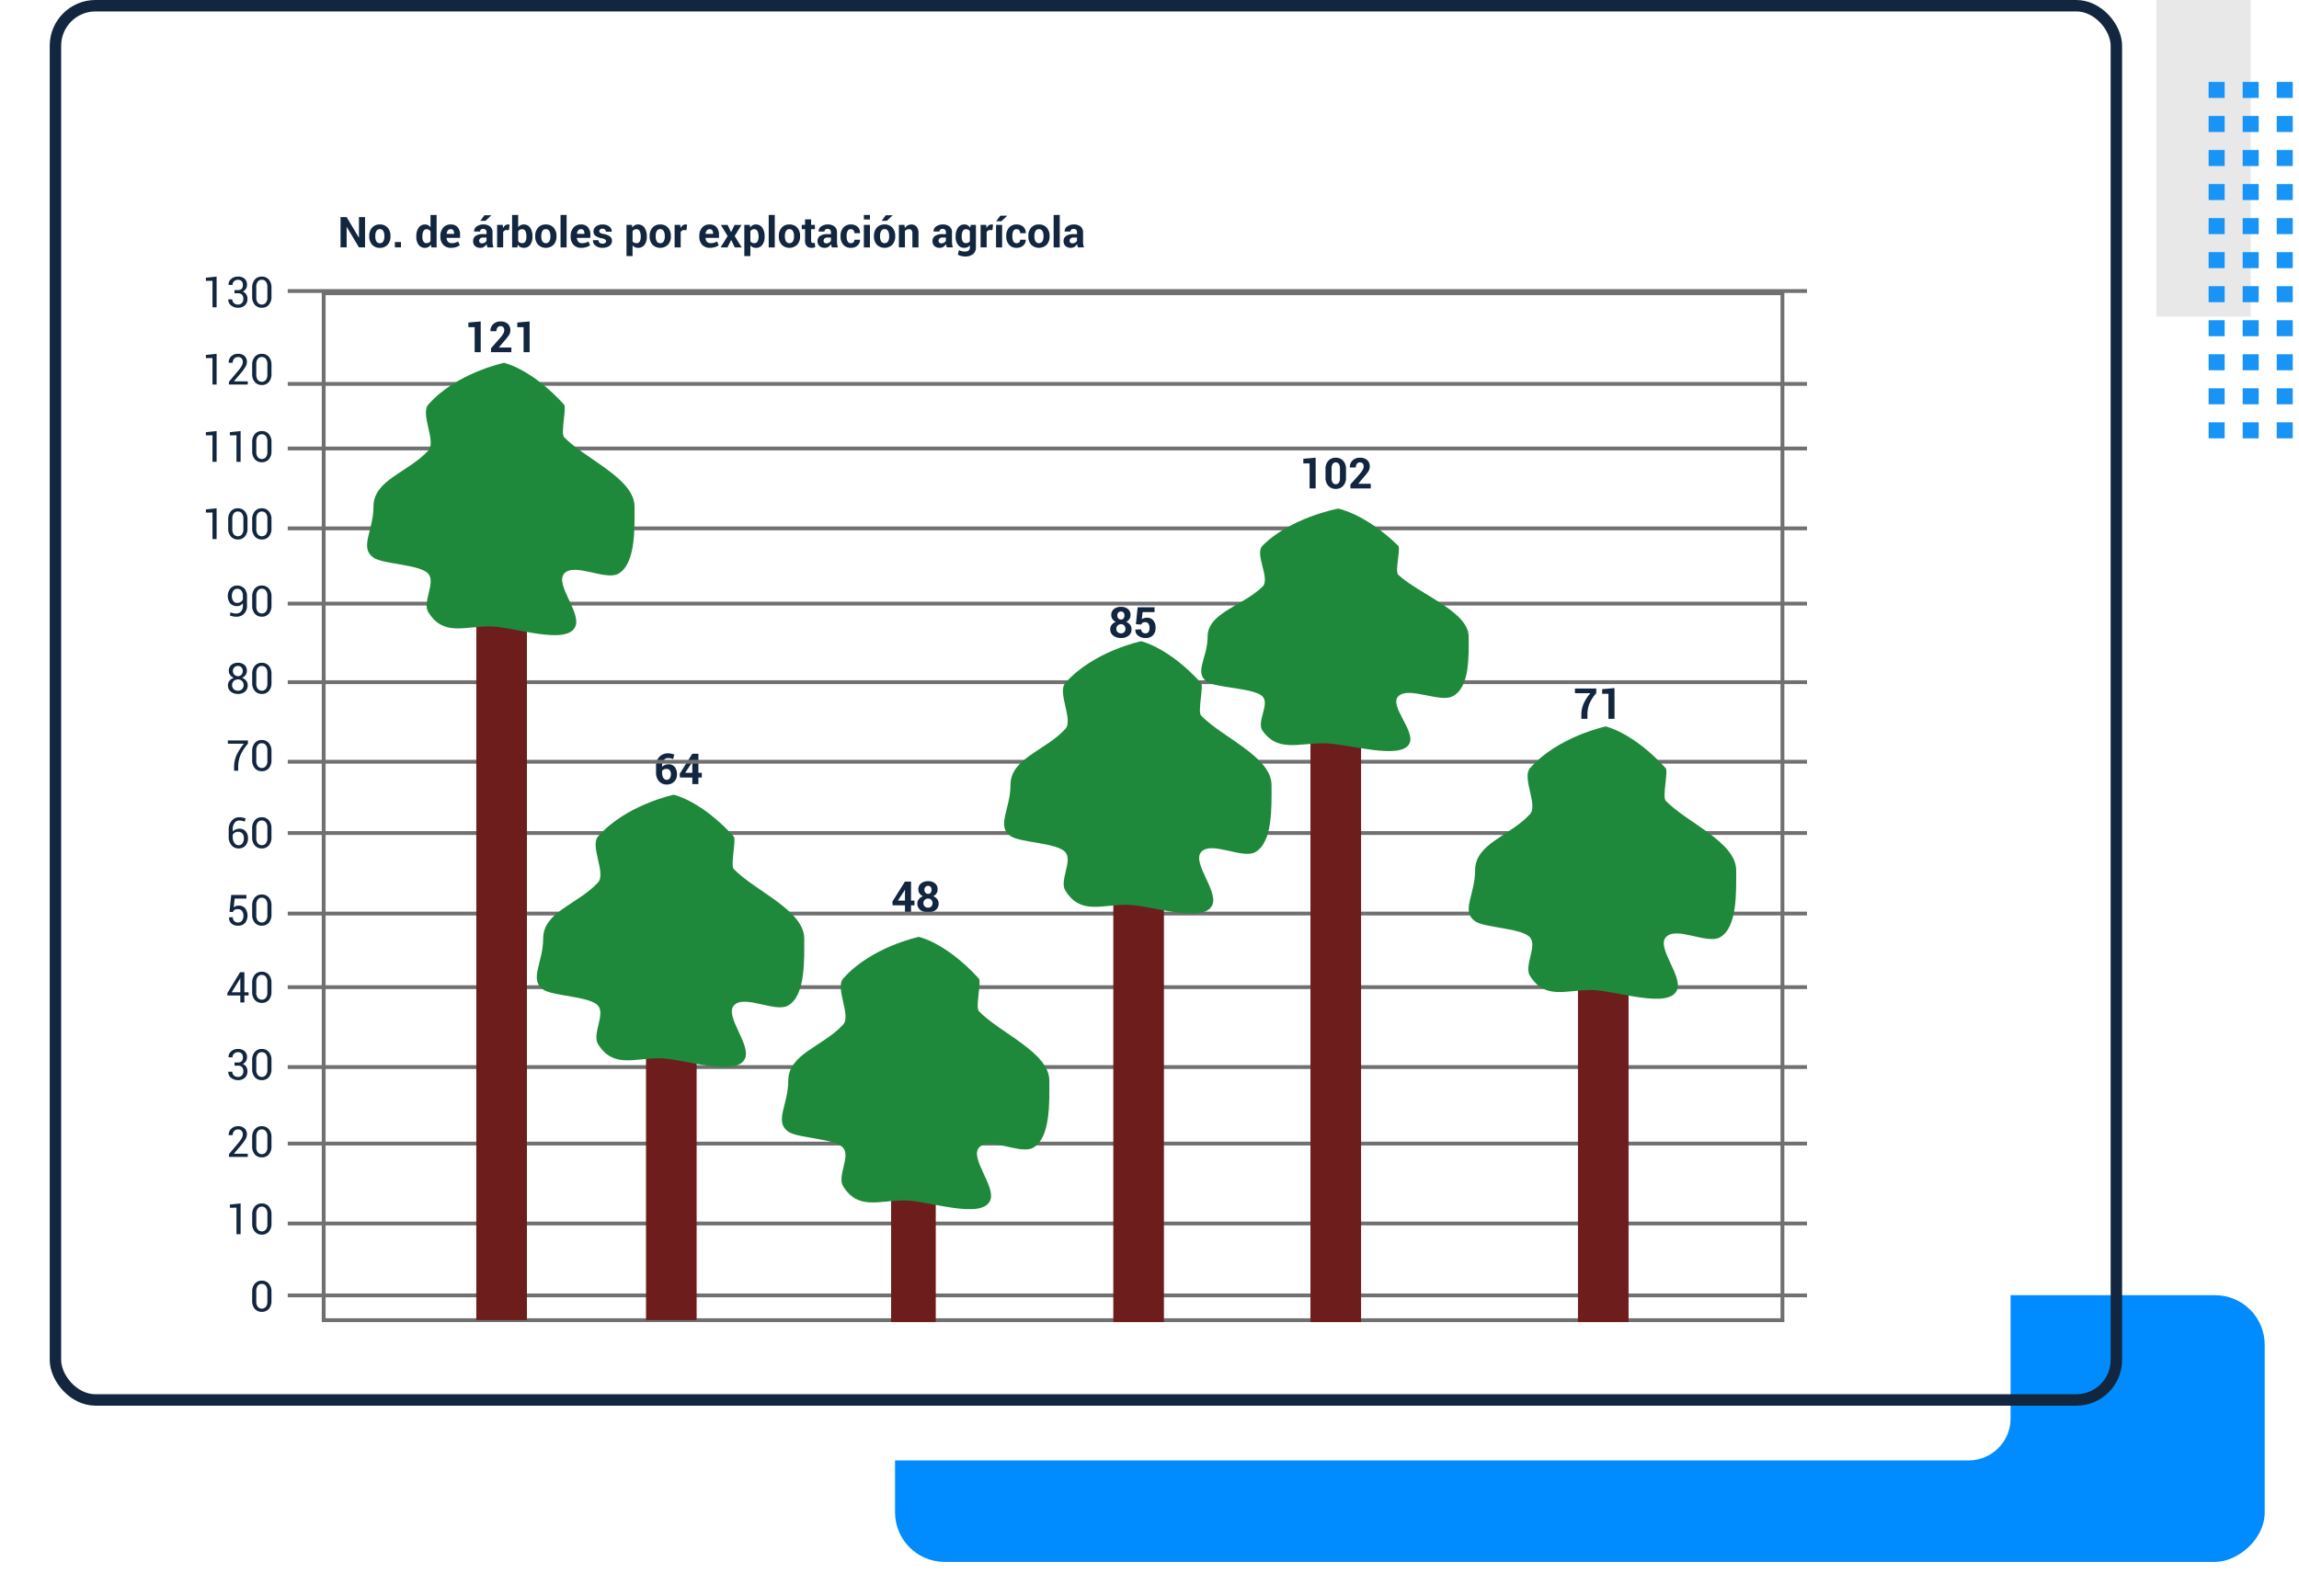 <svg xmlns="http://www.w3.org/2000/svg" xmlns:xlink="http://www.w3.org/1999/xlink" width="602.97" height="418.755" viewBox="0 0 602.97 418.755">
  <defs>
    <filter id="Rectángulo_45262" x="225.746" y="330.79" width="377.224" height="87.966" filterUnits="userSpaceOnUse">
      <feOffset dy="3" input="SourceAlpha"/>
      <feGaussianBlur stdDeviation="3" result="blur"/>
      <feFlood flood-opacity="0.161"/>
      <feComposite operator="in" in2="blur"/>
      <feComposite in="SourceGraphic"/>
    </filter>
  </defs>
  <g id="Grupo_156249" data-name="Grupo 156249" transform="translate(-8.668)">
    <g id="Grupo_152570" data-name="Grupo 152570" transform="translate(574.237 0)">
      <g id="Grupo_152551" data-name="Grupo 152551" transform="translate(0 115) rotate(-90)">
        <rect id="Rectángulo_45220" data-name="Rectángulo 45220" width="83.053" height="24.731" transform="translate(115 24.731) rotate(180)" fill="#e8e8e8"/>
        <g id="Grupo_152556" data-name="Grupo 152556" transform="translate(0 13.7)">
          <rect id="Rectángulo_45221" data-name="Rectángulo 45221" width="4.203" height="4.203" transform="translate(89.304 17.861)" fill="#1894f6"/>
          <rect id="Rectángulo_45222" data-name="Rectángulo 45222" width="4.203" height="4.203" transform="translate(80.374 17.861)" fill="#1894f6"/>
          <rect id="Rectángulo_45223" data-name="Rectángulo 45223" width="4.203" height="4.203" transform="translate(71.443 17.861)" fill="#1894f6"/>
          <rect id="Rectángulo_45224" data-name="Rectángulo 45224" width="4.202" height="4.203" transform="translate(62.513 17.861)" fill="#1894f6"/>
          <rect id="Rectángulo_45225" data-name="Rectángulo 45225" width="4.203" height="4.203" transform="translate(53.582 17.861)" fill="#1894f6"/>
          <rect id="Rectángulo_45226" data-name="Rectángulo 45226" width="4.202" height="4.203" transform="translate(44.652 17.861)" fill="#1894f6"/>
          <rect id="Rectángulo_45227" data-name="Rectángulo 45227" width="4.203" height="4.203" transform="translate(35.722 17.861)" fill="#1894f6"/>
          <rect id="Rectángulo_45228" data-name="Rectángulo 45228" width="4.202" height="4.203" transform="translate(26.791 17.861)" fill="#1894f6"/>
          <rect id="Rectángulo_45229" data-name="Rectángulo 45229" width="4.203" height="4.203" transform="translate(17.861 17.861)" fill="#1894f6"/>
          <rect id="Rectángulo_45230" data-name="Rectángulo 45230" width="4.203" height="4.203" transform="translate(8.93 17.861)" fill="#1894f6"/>
          <rect id="Rectángulo_45231" data-name="Rectángulo 45231" width="4.203" height="4.203" transform="translate(0 17.861)" fill="#1894f6"/>
          <rect id="Rectángulo_45232" data-name="Rectángulo 45232" width="4.203" height="4.203" transform="translate(89.304 8.93)" fill="#1894f6"/>
          <rect id="Rectángulo_45233" data-name="Rectángulo 45233" width="4.203" height="4.203" transform="translate(80.374 8.93)" fill="#1894f6"/>
          <rect id="Rectángulo_45234" data-name="Rectángulo 45234" width="4.203" height="4.203" transform="translate(71.443 8.93)" fill="#1894f6"/>
          <rect id="Rectángulo_45235" data-name="Rectángulo 45235" width="4.202" height="4.203" transform="translate(62.513 8.93)" fill="#1894f6"/>
          <rect id="Rectángulo_45236" data-name="Rectángulo 45236" width="4.203" height="4.203" transform="translate(53.582 8.93)" fill="#1894f6"/>
          <rect id="Rectángulo_45237" data-name="Rectángulo 45237" width="4.202" height="4.203" transform="translate(44.652 8.93)" fill="#1894f6"/>
          <rect id="Rectángulo_45238" data-name="Rectángulo 45238" width="4.203" height="4.203" transform="translate(35.722 8.93)" fill="#1894f6"/>
          <rect id="Rectángulo_45239" data-name="Rectángulo 45239" width="4.202" height="4.203" transform="translate(26.791 8.93)" fill="#1894f6"/>
          <rect id="Rectángulo_45240" data-name="Rectángulo 45240" width="4.203" height="4.203" transform="translate(17.861 8.93)" fill="#1894f6"/>
          <rect id="Rectángulo_45241" data-name="Rectángulo 45241" width="4.203" height="4.203" transform="translate(8.93 8.93)" fill="#1894f6"/>
          <rect id="Rectángulo_45242" data-name="Rectángulo 45242" width="4.203" height="4.203" transform="translate(0 8.93)" fill="#1894f6"/>
          <rect id="Rectángulo_45243" data-name="Rectángulo 45243" width="4.203" height="4.203" transform="translate(89.304)" fill="#1894f6"/>
          <rect id="Rectángulo_45244" data-name="Rectángulo 45244" width="4.203" height="4.203" transform="translate(80.374)" fill="#1894f6"/>
          <rect id="Rectángulo_45245" data-name="Rectángulo 45245" width="4.203" height="4.203" transform="translate(71.443)" fill="#1894f6"/>
          <rect id="Rectángulo_45246" data-name="Rectángulo 45246" width="4.202" height="4.203" transform="translate(62.513)" fill="#1894f6"/>
          <rect id="Rectángulo_45247" data-name="Rectángulo 45247" width="4.203" height="4.203" transform="translate(53.582)" fill="#1894f6"/>
          <rect id="Rectángulo_45248" data-name="Rectángulo 45248" width="4.202" height="4.203" transform="translate(44.652)" fill="#1894f6"/>
          <rect id="Rectángulo_45249" data-name="Rectángulo 45249" width="4.203" height="4.203" transform="translate(35.722)" fill="#1894f6"/>
          <rect id="Rectángulo_45250" data-name="Rectángulo 45250" width="4.202" height="4.203" transform="translate(26.791)" fill="#1894f6"/>
          <rect id="Rectángulo_45251" data-name="Rectángulo 45251" width="4.203" height="4.203" transform="translate(17.861)" fill="#1894f6"/>
          <rect id="Rectángulo_45252" data-name="Rectángulo 45252" width="4.203" height="4.203" transform="translate(8.93)" fill="#1894f6"/>
          <rect id="Rectángulo_45253" data-name="Rectángulo 45253" width="4.203" height="4.203" fill="#1894f6"/>
        </g>
      </g>
    </g>
    <g transform="matrix(1, 0, 0, 1, 8.67, 0)" filter="url(#Rectángulo_45262)">
      <rect id="Rectángulo_45262-2" data-name="Rectángulo 45262" width="69.966" height="359.224" rx="13" transform="translate(593.97 336.79) rotate(90)" fill="#008cff"/>
    </g>
    <rect id="female-speaker-giving-presentation-in-hall-at-university-workshop-audience-or-conference-hall" width="527.323" height="361.745" rx="11" transform="translate(8.668 21.388)" fill="#fff"/>
    <g id="Rectángulo_45261" data-name="Rectángulo 45261" transform="translate(21.71)" fill="none" stroke="#12263f" stroke-width="3">
      <rect width="543.528" height="368.772" rx="12" stroke="none"/>
      <rect x="1.5" y="1.5" width="540.528" height="365.772" rx="10.5" fill="none"/>
    </g>
    <g id="Grupo_156251" data-name="Grupo 156251" transform="translate(-2029.832 5342.076)">
      <g id="Rectángulo_47287" data-name="Rectángulo 47287" transform="translate(2122.894 -5265.643)" fill="none" stroke="#707070" stroke-width="1">
        <rect width="383.598" height="270.405" stroke="none"/>
        <rect x="0.5" y="0.5" width="382.598" height="269.405" fill="none"/>
      </g>
      <path id="Trazado_198181" data-name="Trazado 198181" d="M7.472,11.328H5.878l-3.2-5.361-.033.005v5.355H1.047V3.38H2.641l3.2,5.355.033-.005V3.38H7.472Zm1.1-3.008a3.17,3.17,0,0,1,.737-2.164,2.569,2.569,0,0,1,2.042-.843,2.6,2.6,0,0,1,2.052.841,3.153,3.153,0,0,1,.742,2.167v.115a3.158,3.158,0,0,1-.74,2.17,2.585,2.585,0,0,1-2.044.838,2.592,2.592,0,0,1-2.05-.838,3.158,3.158,0,0,1-.74-2.17Zm1.589.115a2.57,2.57,0,0,0,.284,1.3.98.98,0,0,0,.917.489.97.97,0,0,0,.9-.491,2.552,2.552,0,0,0,.287-1.294V8.32a2.526,2.526,0,0,0-.289-1.283.979.979,0,0,0-.912-.5.967.967,0,0,0-.9.5,2.549,2.549,0,0,0-.287,1.28Zm6.736,2.893H15.3v-1.4h1.594Zm4.023-2.9a3.838,3.838,0,0,1,.6-2.254,1.959,1.959,0,0,1,1.7-.857,1.654,1.654,0,0,1,.8.191,1.917,1.917,0,0,1,.622.546V2.813h1.6v8.516H24.88l-.136-.726a1.975,1.975,0,0,1-.661.625,1.746,1.746,0,0,1-.873.216,2,2,0,0,1-1.689-.8,3.4,3.4,0,0,1-.6-2.107Zm1.589.115a2.406,2.406,0,0,0,.262,1.22.912.912,0,0,0,.852.445,1.24,1.24,0,0,0,.6-.139,1.111,1.111,0,0,0,.42-.407V7.141a1.227,1.227,0,0,0-.418-.434,1.111,1.111,0,0,0-.592-.156.9.9,0,0,0-.854.519,2.931,2.931,0,0,0-.27,1.354Zm7.528,2.9a2.658,2.658,0,0,1-2.063-.811,2.971,2.971,0,0,1-.742-2.088V8.326a3.234,3.234,0,0,1,.721-2.173,2.45,2.45,0,0,1,1.982-.841,2.293,2.293,0,0,1,1.826.729A2.88,2.88,0,0,1,32.391,8v.824H28.87l-.016.033a1.6,1.6,0,0,0,.368.983,1.234,1.234,0,0,0,.98.377,3.279,3.279,0,0,0,.909-.109,3.708,3.708,0,0,0,.772-.333l.431.983a2.959,2.959,0,0,1-.961.486A4.261,4.261,0,0,1,30.033,11.443Zm-.1-4.9a.885.885,0,0,0-.74.33,1.657,1.657,0,0,0-.314.876l.011.027H30.83v-.12a1.38,1.38,0,0,0-.213-.816A.787.787,0,0,0,29.929,6.541Zm9.657,4.787a3.353,3.353,0,0,1-.15-.426,2.962,2.962,0,0,1-.09-.459,2.185,2.185,0,0,1-.65.715,1.628,1.628,0,0,1-.961.284,2,2,0,0,1-1.43-.478,1.711,1.711,0,0,1-.5-1.3,1.557,1.557,0,0,1,.669-1.346,3.34,3.34,0,0,1,1.952-.478h.9V7.371a.919.919,0,0,0-.224-.661.878.878,0,0,0-.666-.235.866.866,0,0,0-.6.188.657.657,0,0,0-.21.516H36.087l-.011-.033a1.5,1.5,0,0,1,.652-1.291,2.833,2.833,0,0,1,1.8-.543,2.644,2.644,0,0,1,1.722.535,1.863,1.863,0,0,1,.658,1.534v2.44a4.615,4.615,0,0,0,.063.781,3.917,3.917,0,0,0,.2.726Zm-1.457-1.064a1.358,1.358,0,0,0,.742-.207,1.117,1.117,0,0,0,.448-.48V8.741h-.9a1.061,1.061,0,0,0-.767.251.825.825,0,0,0-.259.617.616.616,0,0,0,.194.478A.767.767,0,0,0,38.128,10.264ZM38.789,2.9h1.774l.011.033L39.062,4.352H37.7Zm6.425,3.892-.584-.016a1.062,1.062,0,0,0-.584.147.934.934,0,0,0-.349.415v3.99H42.108V5.422h1.479l.071.873a1.863,1.863,0,0,1,.538-.723,1.256,1.256,0,0,1,.983-.24q.1.019.2.046Zm6.157,1.747a3.455,3.455,0,0,1-.59,2.113,1.994,1.994,0,0,1-1.7.792,1.8,1.8,0,0,1-.9-.218,1.867,1.867,0,0,1-.652-.639l-.131.742H46.043V2.813h1.589V6.05a1.8,1.8,0,0,1,.614-.546,1.716,1.716,0,0,1,.822-.191,1.956,1.956,0,0,1,1.714.849,3.9,3.9,0,0,1,.59,2.263Zm-1.589-.115a3.075,3.075,0,0,0-.254-1.367.891.891,0,0,0-.865-.5,1.19,1.19,0,0,0-.628.156,1.078,1.078,0,0,0-.4.445v2.5a1.013,1.013,0,0,0,.407.409,1.309,1.309,0,0,0,.636.142.906.906,0,0,0,.862-.434,2.528,2.528,0,0,0,.246-1.231Zm2.325-.1a3.17,3.17,0,0,1,.737-2.164,2.569,2.569,0,0,1,2.042-.843,2.6,2.6,0,0,1,2.052.841,3.153,3.153,0,0,1,.742,2.167v.115a3.158,3.158,0,0,1-.74,2.17,2.919,2.919,0,0,1-4.094,0,3.158,3.158,0,0,1-.74-2.17Zm1.588.115a2.569,2.569,0,0,0,.284,1.3,1.091,1.091,0,0,0,1.82,0,2.552,2.552,0,0,0,.287-1.294V8.32A2.526,2.526,0,0,0,55.8,7.038a.979.979,0,0,0-.912-.5.967.967,0,0,0-.9.5A2.549,2.549,0,0,0,53.7,8.32Zm6.643,2.893H58.746V2.813H60.34Zm3.87.115a2.658,2.658,0,0,1-2.063-.811A2.971,2.971,0,0,1,61.4,8.544V8.326a3.234,3.234,0,0,1,.721-2.173,2.45,2.45,0,0,1,1.982-.841,2.293,2.293,0,0,1,1.826.729A2.88,2.88,0,0,1,66.568,8v.824H63.048l-.016.033a1.6,1.6,0,0,0,.368.983,1.234,1.234,0,0,0,.98.377,3.279,3.279,0,0,0,.909-.109,3.709,3.709,0,0,0,.772-.333l.431.983a2.959,2.959,0,0,1-.961.486A4.261,4.261,0,0,1,64.21,11.443Zm-.1-4.9a.885.885,0,0,0-.74.33,1.657,1.657,0,0,0-.314.876l.011.027h1.943v-.12a1.38,1.38,0,0,0-.213-.816A.787.787,0,0,0,64.107,6.541Zm6.583,3.15a.55.55,0,0,0-.254-.45,2.578,2.578,0,0,0-.942-.33,3.756,3.756,0,0,1-1.575-.628,1.371,1.371,0,0,1-.538-1.141,1.627,1.627,0,0,1,.644-1.294,2.6,2.6,0,0,1,1.714-.535,2.8,2.8,0,0,1,1.793.535A1.563,1.563,0,0,1,72.18,7.18l-.011.033H70.63a.773.773,0,0,0-.229-.579A1.072,1.072,0,0,0,69.134,6.6a.594.594,0,0,0-.224.469.53.53,0,0,0,.232.445,2.582,2.582,0,0,0,.942.308,3.832,3.832,0,0,1,1.619.641,1.407,1.407,0,0,1,.532,1.165,1.559,1.559,0,0,1-.682,1.3,2.945,2.945,0,0,1-1.8.508,2.738,2.738,0,0,1-1.864-.6,1.671,1.671,0,0,1-.652-1.362l.011-.033H68.7a.828.828,0,0,0,.311.688,1.285,1.285,0,0,0,.77.213,1.1,1.1,0,0,0,.674-.177A.576.576,0,0,0,70.69,9.691ZM81.373,8.539a3.392,3.392,0,0,1-.606,2.107,2,2,0,0,1-1.692.8,1.891,1.891,0,0,1-.824-.172,1.693,1.693,0,0,1-.617-.5V13.6H76.045V5.422h1.436l.093.7a1.893,1.893,0,0,1,.63-.6,1.705,1.705,0,0,1,.86-.21,1.966,1.966,0,0,1,1.7.857,3.825,3.825,0,0,1,.606,2.254Zm-1.594-.115A2.857,2.857,0,0,0,79.5,7.07a.908.908,0,0,0-.852-.519,1.2,1.2,0,0,0-.614.147,1.052,1.052,0,0,0-.4.42V9.707a.977.977,0,0,0,.4.382,1.352,1.352,0,0,0,.625.131.917.917,0,0,0,.849-.453,2.392,2.392,0,0,0,.27-1.228Zm2.331-.1a3.17,3.17,0,0,1,.737-2.164,2.569,2.569,0,0,1,2.042-.843,2.6,2.6,0,0,1,2.052.841,3.153,3.153,0,0,1,.742,2.167v.115a3.158,3.158,0,0,1-.74,2.17,2.919,2.919,0,0,1-4.094,0,3.158,3.158,0,0,1-.74-2.17Zm1.589.115a2.569,2.569,0,0,0,.284,1.3,1.091,1.091,0,0,0,1.82,0,2.552,2.552,0,0,0,.287-1.294V8.32A2.526,2.526,0,0,0,85.8,7.038a.979.979,0,0,0-.912-.5.967.967,0,0,0-.9.5A2.549,2.549,0,0,0,83.7,8.32Zm8.074-1.643-.584-.016a1.062,1.062,0,0,0-.584.147.934.934,0,0,0-.349.415v3.99H88.666V5.422h1.479l.071.873a1.863,1.863,0,0,1,.538-.723,1.256,1.256,0,0,1,.983-.24q.1.019.2.046Zm6.174,4.651a2.658,2.658,0,0,1-2.063-.811,2.971,2.971,0,0,1-.742-2.088V8.326a3.234,3.234,0,0,1,.721-2.173,2.45,2.45,0,0,1,1.982-.841,2.293,2.293,0,0,1,1.826.729A2.88,2.88,0,0,1,100.3,8v.824H96.783l-.016.033a1.6,1.6,0,0,0,.368.983,1.234,1.234,0,0,0,.98.377,3.279,3.279,0,0,0,.909-.109,3.708,3.708,0,0,0,.772-.333l.431.983a2.959,2.959,0,0,1-.961.486A4.261,4.261,0,0,1,97.945,11.443Zm-.1-4.9a.885.885,0,0,0-.74.33,1.657,1.657,0,0,0-.314.876l.011.027h1.943v-.12a1.38,1.38,0,0,0-.213-.816A.787.787,0,0,0,97.842,6.541Zm5.612.759h.033l.906-1.878h1.8l-1.78,2.92,1.84,2.986h-1.8l-.966-1.96-.966,1.96h-1.8l1.84-2.986-1.785-2.92h1.79Zm8.816,1.239a3.392,3.392,0,0,1-.606,2.107,2,2,0,0,1-1.692.8,1.891,1.891,0,0,1-.824-.172,1.693,1.693,0,0,1-.617-.5V13.6h-1.589V5.422h1.436l.093.7a1.893,1.893,0,0,1,.63-.6,1.705,1.705,0,0,1,.86-.21,1.966,1.966,0,0,1,1.7.857,3.825,3.825,0,0,1,.606,2.254Zm-1.594-.115A2.857,2.857,0,0,0,110.4,7.07a.908.908,0,0,0-.852-.519,1.2,1.2,0,0,0-.614.147,1.052,1.052,0,0,0-.4.42V9.707a.977.977,0,0,0,.4.382,1.352,1.352,0,0,0,.625.131.917.917,0,0,0,.849-.453,2.392,2.392,0,0,0,.27-1.228Zm4.252,2.9h-1.594V2.813h1.594Zm1.064-3.008a3.17,3.17,0,0,1,.737-2.164,2.569,2.569,0,0,1,2.042-.843,2.6,2.6,0,0,1,2.052.841,3.153,3.153,0,0,1,.742,2.167v.115a3.158,3.158,0,0,1-.74,2.17,2.919,2.919,0,0,1-4.094,0,3.158,3.158,0,0,1-.74-2.17Zm1.589.115a2.57,2.57,0,0,0,.284,1.3,1.091,1.091,0,0,0,1.821,0,2.552,2.552,0,0,0,.287-1.294V8.32a2.526,2.526,0,0,0-.289-1.283.979.979,0,0,0-.912-.5.967.967,0,0,0-.9.5,2.549,2.549,0,0,0-.287,1.28Zm6.878-4.46V5.422h1V6.541h-1V9.549a.686.686,0,0,0,.145.491.508.508,0,0,0,.379.147,1.522,1.522,0,0,0,.218-.014,1.839,1.839,0,0,0,.213-.046l.131,1.152a3.227,3.227,0,0,1-.467.123,2.782,2.782,0,0,1-.494.041,1.7,1.7,0,0,1-1.269-.453,1.987,1.987,0,0,1-.445-1.436V6.541h-.862V5.422h.862V3.975Zm5.464,7.353a3.355,3.355,0,0,1-.15-.426,2.962,2.962,0,0,1-.09-.459,2.185,2.185,0,0,1-.65.715,1.628,1.628,0,0,1-.961.284,2,2,0,0,1-1.43-.478,1.711,1.711,0,0,1-.5-1.3,1.557,1.557,0,0,1,.669-1.346,3.34,3.34,0,0,1,1.952-.478h.9V7.371a.919.919,0,0,0-.224-.661.878.878,0,0,0-.666-.235.866.866,0,0,0-.6.188.657.657,0,0,0-.21.516h-1.534l-.011-.033a1.5,1.5,0,0,1,.652-1.291,2.833,2.833,0,0,1,1.8-.543,2.644,2.644,0,0,1,1.722.535,1.863,1.863,0,0,1,.658,1.534v2.44a4.615,4.615,0,0,0,.063.781,3.917,3.917,0,0,0,.2.726Zm-1.457-1.064a1.358,1.358,0,0,0,.742-.207,1.117,1.117,0,0,0,.448-.48V8.741h-.9a1.061,1.061,0,0,0-.767.251.825.825,0,0,0-.259.617.616.616,0,0,0,.194.478A.767.767,0,0,0,128.465,10.264Zm6.447-.044a.887.887,0,0,0,.661-.248.9.9,0,0,0,.246-.663h1.452l.011.033a1.849,1.849,0,0,1-.666,1.5,2.49,2.49,0,0,1-1.7.6,2.517,2.517,0,0,1-2.025-.838,3.185,3.185,0,0,1-.715-2.143V8.3a3.206,3.206,0,0,1,.712-2.143,2.5,2.5,0,0,1,2.017-.843,2.436,2.436,0,0,1,1.741.622,2.08,2.08,0,0,1,.639,1.638l-.011.033h-1.452a1.179,1.179,0,0,0-.243-.761.816.816,0,0,0-.674-.3.91.91,0,0,0-.876.494,2.709,2.709,0,0,0-.259,1.264v.164a2.7,2.7,0,0,0,.259,1.272A.922.922,0,0,0,134.912,10.22Zm4.973,1.108h-1.594V5.422h1.594Zm0-7.32h-1.594v-1.2h1.594ZM140.95,8.32a3.17,3.17,0,0,1,.737-2.164,2.569,2.569,0,0,1,2.042-.843,2.6,2.6,0,0,1,2.053.841,3.153,3.153,0,0,1,.742,2.167v.115a3.158,3.158,0,0,1-.74,2.17,2.919,2.919,0,0,1-4.094,0,3.158,3.158,0,0,1-.74-2.17Zm1.589.115a2.57,2.57,0,0,0,.284,1.3,1.091,1.091,0,0,0,1.821,0,2.552,2.552,0,0,0,.287-1.294V8.32a2.526,2.526,0,0,0-.289-1.283.979.979,0,0,0-.912-.5.967.967,0,0,0-.9.5,2.549,2.549,0,0,0-.287,1.28ZM144.05,2.9h1.774l.011.033-1.512,1.419h-1.359Zm4.913,2.522.071.846a2.16,2.16,0,0,1,.726-.7,1.885,1.885,0,0,1,.966-.251,1.756,1.756,0,0,1,1.4.576,2.73,2.73,0,0,1,.5,1.82v3.619h-1.6V7.714a1.414,1.414,0,0,0-.221-.9.815.815,0,0,0-.663-.265,1.392,1.392,0,0,0-.625.134,1.22,1.22,0,0,0-.445.368v4.274h-1.594V5.422Zm11.12,5.906a3.353,3.353,0,0,1-.15-.426,2.964,2.964,0,0,1-.09-.459,2.185,2.185,0,0,1-.65.715,1.628,1.628,0,0,1-.961.284,2,2,0,0,1-1.43-.478,1.711,1.711,0,0,1-.5-1.3,1.558,1.558,0,0,1,.669-1.346,3.34,3.34,0,0,1,1.952-.478h.9V7.371a.919.919,0,0,0-.224-.661.878.878,0,0,0-.666-.235.866.866,0,0,0-.6.188.657.657,0,0,0-.21.516h-1.534l-.011-.033a1.5,1.5,0,0,1,.652-1.291,2.833,2.833,0,0,1,1.8-.543,2.644,2.644,0,0,1,1.722.535,1.863,1.863,0,0,1,.658,1.534v2.44a4.616,4.616,0,0,0,.063.781,3.918,3.918,0,0,0,.2.726Zm-1.457-1.064a1.358,1.358,0,0,0,.742-.207,1.117,1.117,0,0,0,.448-.48V8.741h-.9a1.061,1.061,0,0,0-.767.251.825.825,0,0,0-.259.617.616.616,0,0,0,.194.478A.767.767,0,0,0,158.625,10.264Zm3.745-1.84a3.825,3.825,0,0,1,.606-2.254,1.966,1.966,0,0,1,1.7-.857,1.677,1.677,0,0,1,.873.224,1.96,1.96,0,0,1,.644.639l.126-.753h1.37V11.3a2.2,2.2,0,0,1-.753,1.782,3.181,3.181,0,0,1-2.1.63,4,4,0,0,1-.95-.123,4.411,4.411,0,0,1-.928-.336l.267-1.19a3.658,3.658,0,0,0,.756.265,3.747,3.747,0,0,0,.843.09,1.427,1.427,0,0,0,.963-.273,1.08,1.08,0,0,0,.308-.852V10.76a1.783,1.783,0,0,1-.617.508,1.818,1.818,0,0,1-.813.175,2,2,0,0,1-1.692-.8,3.392,3.392,0,0,1-.606-2.107Zm1.594.115a2.427,2.427,0,0,0,.259,1.22.906.906,0,0,0,.849.445,1.316,1.316,0,0,0,.62-.134,1.022,1.022,0,0,0,.407-.39V7.119a1.089,1.089,0,0,0-.407-.42,1.192,1.192,0,0,0-.609-.147.894.894,0,0,0-.852.519,2.956,2.956,0,0,0-.267,1.354Zm8.057-1.747-.584-.016a1.062,1.062,0,0,0-.584.147.934.934,0,0,0-.349.415v3.99h-1.589V5.422h1.479l.071.873A1.863,1.863,0,0,1,171,5.572a1.256,1.256,0,0,1,.983-.24q.1.019.2.046Zm2.538,4.536h-1.594V5.422h1.594Zm-.475-8.314h1.774l.011.033-1.512,1.419H173Zm4.3,7.206a.887.887,0,0,0,.661-.248.9.9,0,0,0,.246-.663h1.452l.011.033a1.848,1.848,0,0,1-.666,1.5,2.49,2.49,0,0,1-1.7.6,2.517,2.517,0,0,1-2.025-.838,3.185,3.185,0,0,1-.715-2.143V8.3a3.206,3.206,0,0,1,.712-2.143,2.5,2.5,0,0,1,2.017-.843,2.436,2.436,0,0,1,1.741.622,2.08,2.08,0,0,1,.639,1.638l-.011.033h-1.452a1.179,1.179,0,0,0-.243-.761.816.816,0,0,0-.674-.3.91.91,0,0,0-.876.494,2.709,2.709,0,0,0-.259,1.264v.164a2.7,2.7,0,0,0,.259,1.272A.922.922,0,0,0,178.386,10.22Zm3.051-1.9a3.17,3.17,0,0,1,.737-2.164,2.569,2.569,0,0,1,2.042-.843,2.6,2.6,0,0,1,2.052.841,3.153,3.153,0,0,1,.742,2.167v.115a3.158,3.158,0,0,1-.74,2.17,2.919,2.919,0,0,1-4.094,0,3.158,3.158,0,0,1-.74-2.17Zm1.589.115a2.569,2.569,0,0,0,.284,1.3,1.091,1.091,0,0,0,1.82,0,2.552,2.552,0,0,0,.287-1.294V8.32a2.526,2.526,0,0,0-.289-1.283.979.979,0,0,0-.912-.5.967.967,0,0,0-.9.5,2.549,2.549,0,0,0-.287,1.28Zm6.643,2.893h-1.594V2.813h1.594Zm4.793,0a3.355,3.355,0,0,1-.15-.426,2.96,2.96,0,0,1-.09-.459,2.185,2.185,0,0,1-.65.715,1.628,1.628,0,0,1-.961.284,2,2,0,0,1-1.43-.478,1.711,1.711,0,0,1-.5-1.3,1.557,1.557,0,0,1,.669-1.346A3.34,3.34,0,0,1,193.3,7.84h.9V7.371a.919.919,0,0,0-.224-.661.878.878,0,0,0-.666-.235.866.866,0,0,0-.6.188.657.657,0,0,0-.21.516h-1.534l-.011-.033a1.5,1.5,0,0,1,.652-1.291,2.833,2.833,0,0,1,1.8-.543,2.644,2.644,0,0,1,1.722.535,1.863,1.863,0,0,1,.658,1.534v2.44a4.613,4.613,0,0,0,.063.781,3.917,3.917,0,0,0,.2.726ZM193,10.264a1.358,1.358,0,0,0,.742-.207,1.117,1.117,0,0,0,.448-.48V8.741h-.9a1.061,1.061,0,0,0-.767.251.825.825,0,0,0-.259.617.616.616,0,0,0,.194.478A.767.767,0,0,0,193,10.264Z" transform="translate(2126.771 -5288.501)" fill="#12263f"/>
      <path id="Trazado_198182" data-name="Trazado 198182" d="M6.056,11.524H4.467V4.962H2.824V3.745l3.232-.284Zm8.041,0H8.763V10.481L11.225,7.7a6.222,6.222,0,0,0,.783-1.1,1.828,1.828,0,0,0,.232-.827,1.188,1.188,0,0,0-.246-.786.9.9,0,0,0-.737-.295.946.946,0,0,0-.8.377,1.543,1.543,0,0,0-.284.955H8.621l-.011-.033a2.361,2.361,0,0,1,.7-1.793,2.617,2.617,0,0,1,1.949-.734,2.7,2.7,0,0,1,1.9.625,2.174,2.174,0,0,1,.677,1.679,2.361,2.361,0,0,1-.379,1.3A14.688,14.688,0,0,1,12.148,8.7l-1.31,1.572.011.027H14.1Zm4.787,0H17.3V4.962H15.652V3.745l3.232-.284Z" transform="translate(2158.52 -5261.208)" fill="#12263f"/>
      <path id="Trazado_198183" data-name="Trazado 198183" d="M6.2,3.461a4.112,4.112,0,0,1,.86.085,4.342,4.342,0,0,1,.783.248L7.555,4.962a6.025,6.025,0,0,0-.666-.188,3.3,3.3,0,0,0-.682-.063,1.374,1.374,0,0,0-1.127.535,2.325,2.325,0,0,0-.429,1.49v.257a2.217,2.217,0,0,1,.756-.483,2.669,2.669,0,0,1,.98-.172,1.92,1.92,0,0,1,1.594.723,2.946,2.946,0,0,1,.573,1.886,2.639,2.639,0,0,1-.742,1.943,2.611,2.611,0,0,1-1.938.748,2.629,2.629,0,0,1-2.028-.852,3.311,3.311,0,0,1-.783-2.331V6.791A3.317,3.317,0,0,1,3.95,4.37,3.006,3.006,0,0,1,6.2,3.461ZM5.857,7.544a1.75,1.75,0,0,0-.734.139,1.131,1.131,0,0,0-.472.385v.426a2.542,2.542,0,0,0,.336,1.419,1.024,1.024,0,0,0,.887.5A.922.922,0,0,0,6.665,10,1.778,1.778,0,0,0,6.96,8.947a1.611,1.611,0,0,0-.3-1.029A.975.975,0,0,0,5.857,7.544Zm8.314,1.021h.9V9.8h-.9v1.725H12.577V9.8H9.34l-.076-.955,3.3-5.268h1.61Zm-3.461,0h1.867V5.677l-.033-.005-.164.355Z" transform="translate(2207.501 -5147.903)" fill="#12263f"/>
      <path id="Trazado_198184" data-name="Trazado 198184" d="M7.665,8.565h.9V9.8h-.9v1.725H6.071V9.8H2.834l-.076-.955,3.3-5.268h1.61Zm-3.461,0H6.071V5.677l-.033-.005-.164.355ZM14.631,5.639a1.833,1.833,0,0,1-.306,1.045,2.059,2.059,0,0,1-.841.712,2.431,2.431,0,0,1,1.032.767A1.832,1.832,0,0,1,14.9,9.307a2.075,2.075,0,0,1-.767,1.717,3.042,3.042,0,0,1-1.962.614,3.281,3.281,0,0,1-2.052-.614,2.038,2.038,0,0,1-.8-1.717,1.791,1.791,0,0,1,.4-1.144A2.509,2.509,0,0,1,10.782,7.4,2.125,2.125,0,0,1,9.9,6.684a1.777,1.777,0,0,1-.319-1.045A1.936,1.936,0,0,1,10.3,4.026a2.914,2.914,0,0,1,1.861-.565,2.721,2.721,0,0,1,1.785.565A1.969,1.969,0,0,1,14.631,5.639ZM13.3,9.231a1.2,1.2,0,0,0-.33-.871,1.091,1.091,0,0,0-.816-.341,1.233,1.233,0,0,0-.89.341,1.155,1.155,0,0,0-.355.871,1.112,1.112,0,0,0,.352.862,1.286,1.286,0,0,0,.9.322,1.1,1.1,0,0,0,.813-.322A1.166,1.166,0,0,0,13.3,9.231ZM13.042,5.71a1.079,1.079,0,0,0-.246-.745.815.815,0,0,0-.639-.276.961.961,0,0,0-.715.27,1.02,1.02,0,0,0-.267.751,1.113,1.113,0,0,0,.273.783.931.931,0,0,0,.721.3A.777.777,0,0,0,12.8,6.5,1.207,1.207,0,0,0,13.042,5.71Z" transform="translate(2269.779 -5114.365)" fill="#12263f"/>
      <path id="Trazado_198186" data-name="Trazado 198186" d="M8.278,5.639a1.833,1.833,0,0,1-.306,1.045,2.059,2.059,0,0,1-.841.712,2.431,2.431,0,0,1,1.032.767,1.832,1.832,0,0,1,.382,1.144,2.075,2.075,0,0,1-.767,1.717,3.042,3.042,0,0,1-1.962.614,3.281,3.281,0,0,1-2.052-.614,2.038,2.038,0,0,1-.8-1.717,1.791,1.791,0,0,1,.4-1.144A2.509,2.509,0,0,1,4.429,7.4a2.125,2.125,0,0,1-.882-.712,1.777,1.777,0,0,1-.319-1.045,1.936,1.936,0,0,1,.715-1.613A2.914,2.914,0,0,1,5.8,3.461a2.721,2.721,0,0,1,1.785.565A1.969,1.969,0,0,1,8.278,5.639ZM6.951,9.231a1.2,1.2,0,0,0-.33-.871A1.091,1.091,0,0,0,5.8,8.019a1.233,1.233,0,0,0-.89.341,1.155,1.155,0,0,0-.355.871,1.112,1.112,0,0,0,.352.862,1.287,1.287,0,0,0,.9.322,1.1,1.1,0,0,0,.813-.322A1.166,1.166,0,0,0,6.951,9.231ZM6.689,5.71a1.079,1.079,0,0,0-.246-.745A.815.815,0,0,0,5.8,4.689a.961.961,0,0,0-.715.27,1.02,1.02,0,0,0-.267.751,1.113,1.113,0,0,0,.273.783.931.931,0,0,0,.721.3A.777.777,0,0,0,6.449,6.5,1.207,1.207,0,0,0,6.689,5.71Zm3,2.309.459-4.443h4.433V4.853H11.449l-.218,1.856a1.926,1.926,0,0,1,.562-.27,2.693,2.693,0,0,1,.737-.117,2.107,2.107,0,0,1,1.717.685,2.908,2.908,0,0,1,.609,1.968A2.787,2.787,0,0,1,14.2,10.89a2.556,2.556,0,0,1-2.02.748,3.055,3.055,0,0,1-1.878-.581,1.816,1.816,0,0,1-.753-1.6l.011-.027,1.534-.071a1,1,0,0,0,.3.775,1.11,1.11,0,0,0,.786.278A.938.938,0,0,0,13,10.044a1.836,1.836,0,0,0,.259-1.059,1.88,1.88,0,0,0-.284-1.094.959.959,0,0,0-.841-.407,1.221,1.221,0,0,0-.7.169.923.923,0,0,0-.347.459Z" transform="translate(2326.728 -5186.339)" fill="#12263f"/>
      <path id="Trazado_198189" data-name="Trazado 198189" d="M7.056,11.524H5.467V4.962H3.824V3.745l3.232-.284ZM15.02,8.647a3.115,3.115,0,0,1-.734,2.194,2.52,2.52,0,0,1-1.946.8,2.541,2.541,0,0,1-1.96-.8,3.108,3.108,0,0,1-.737-2.194V6.458a3.127,3.127,0,0,1,.734-2.194,2.518,2.518,0,0,1,1.952-.8,2.528,2.528,0,0,1,1.952.8,3.113,3.113,0,0,1,.74,2.194ZM13.432,6.294a2.057,2.057,0,0,0-.292-1.185.992.992,0,0,0-1.621,0,2.087,2.087,0,0,0-.287,1.185V8.8a2.093,2.093,0,0,0,.289,1.2.938.938,0,0,0,.819.418A.921.921,0,0,0,13.145,10a2.108,2.108,0,0,0,.287-1.2Zm8.079,5.229H16.177V10.481L18.639,7.7a6.222,6.222,0,0,0,.783-1.1,1.828,1.828,0,0,0,.232-.827,1.188,1.188,0,0,0-.246-.786.9.9,0,0,0-.737-.295.946.946,0,0,0-.8.377,1.543,1.543,0,0,0-.284.955h-1.55l-.011-.033a2.361,2.361,0,0,1,.7-1.793,2.617,2.617,0,0,1,1.949-.734,2.7,2.7,0,0,1,1.9.625,2.174,2.174,0,0,1,.677,1.679,2.361,2.361,0,0,1-.379,1.3A14.688,14.688,0,0,1,19.562,8.7l-1.31,1.572.011.027h3.248Z" transform="translate(2376.505 -5225.461)" fill="#12263f"/>
      <path id="Trazado_198188" data-name="Trazado 198188" d="M8.465,4.8A10.265,10.265,0,0,0,6.631,7.645a8.031,8.031,0,0,0-.486,2.9v.983H4.551v-.983a7.361,7.361,0,0,1,.609-3.027A11.022,11.022,0,0,1,6.931,4.8H2.875V3.576h5.59Zm4.782,6.72H11.658V4.962H10.015V3.745l3.232-.284Z" transform="translate(2448.695 -5165.023)" fill="#12263f"/>
      <line id="Línea_2022" data-name="Línea 2022" x2="398.462" transform="translate(2113.97 -5021.102)" fill="none" stroke="#707070" stroke-width="1"/>
      <line id="Línea_2053" data-name="Línea 2053" x2="398.462" transform="translate(2113.97 -5042.064)" fill="none" stroke="#707070" stroke-width="1"/>
      <line id="Línea_2054" data-name="Línea 2054" x2="398.462" transform="translate(2113.97 -5062.141)" fill="none" stroke="#707070" stroke-width="1"/>
      <line id="Línea_2055" data-name="Línea 2055" x2="398.462" transform="translate(2113.97 -5083.103)" fill="none" stroke="#707070" stroke-width="1"/>
      <line id="Línea_2056" data-name="Línea 2056" x2="398.462" transform="translate(2113.97 -5102.411)" fill="none" stroke="#707070" stroke-width="1"/>
      <line id="Línea_2057" data-name="Línea 2057" x2="398.462" transform="translate(2113.97 -5123.535)" fill="none" stroke="#707070" stroke-width="1"/>
      <line id="Línea_2058" data-name="Línea 2058" x2="398.462" transform="translate(2113.97 -5142.238)" fill="none" stroke="#707070" stroke-width="1"/>
      <path id="Trazado_198187" data-name="Trazado 198187" d="M0,0H398.462" transform="translate(2113.97 -5163.106)" fill="none" stroke="#707070" stroke-width="1"/>
      <path id="Trazado_198185" data-name="Trazado 198185" d="M0,0H398.462" transform="translate(2113.97 -5183.719)" fill="none" stroke="#707070" stroke-width="1"/>
      <line id="Línea_2061" data-name="Línea 2061" x2="398.462" transform="translate(2113.97 -5203.457)" fill="none" stroke="#707070" stroke-width="1"/>
      <line id="Línea_2062" data-name="Línea 2062" x2="398.462" transform="translate(2113.97 -5224.418)" fill="none" stroke="#707070" stroke-width="1"/>
      <line id="Línea_2063" data-name="Línea 2063" x2="398.462" transform="translate(2113.97 -5241.363)" fill="none" stroke="#707070" stroke-width="1"/>
      <line id="Línea_2064" data-name="Línea 2064" x2="398.462" transform="translate(2113.97 -5265.725)" fill="none" stroke="#707070" stroke-width="1"/>
      <line id="Línea_2052" data-name="Línea 2052" x2="398.462" transform="translate(2113.97 -5002.237)" fill="none" stroke="#707070" stroke-width="1"/>
      <path id="Trazado_198180" data-name="Trazado 198180" d="M7.311,11.524H6.23V4.569L4.5,4.585v-.83l2.811-.295ZM12.89,7a1.26,1.26,0,0,0,1.018-.358,1.523,1.523,0,0,0,.3-1,1.412,1.412,0,0,0-.325-.969,1.217,1.217,0,0,0-.963-.368,1.437,1.437,0,0,0-1.029.385,1.271,1.271,0,0,0-.407.963H10.456l-.016-.033a1.9,1.9,0,0,1,.677-1.528,2.592,2.592,0,0,1,1.8-.633,2.517,2.517,0,0,1,1.736.56,2.09,2.09,0,0,1,.628,1.646,1.851,1.851,0,0,1-.292,1.015,1.969,1.969,0,0,1-.816.715,1.878,1.878,0,0,1,.914.729A2.14,2.14,0,0,1,15.4,9.307a2.182,2.182,0,0,1-.691,1.711,2.583,2.583,0,0,1-1.793.62,2.839,2.839,0,0,1-1.788-.6,1.831,1.831,0,0,1-.745-1.58l.011-.033h1.026a1.29,1.29,0,0,0,.418.974,1.5,1.5,0,0,0,1.078.4,1.337,1.337,0,0,0,1.032-.407,1.5,1.5,0,0,0,.377-1.062,1.588,1.588,0,0,0-.347-1.119,1.426,1.426,0,0,0-1.089-.371h-.884V7ZM21.7,8.718a3.137,3.137,0,0,1-.685,2.134,2.32,2.32,0,0,1-1.842.786,2.33,2.33,0,0,1-1.842-.786,3.12,3.12,0,0,1-.691-2.134V6.381a3.141,3.141,0,0,1,.685-2.129,2.307,2.307,0,0,1,1.837-.792,2.329,2.329,0,0,1,1.848.792A3.125,3.125,0,0,1,21.7,6.381Zm-1.075-2.56A2.168,2.168,0,0,0,20.243,4.8a1.284,1.284,0,0,0-1.081-.5,1.263,1.263,0,0,0-1.07.5,2.191,2.191,0,0,0-.377,1.354V8.936A2.181,2.181,0,0,0,18.1,10.3a1.4,1.4,0,0,0,2.148,0,2.213,2.213,0,0,0,.377-1.362ZM7.311,31.786H6.23V24.832l-1.73.016v-.83l2.811-.295Zm8.172,0H10.548V31.05l2.495-2.975a7.5,7.5,0,0,0,.9-1.286,2.145,2.145,0,0,0,.237-.963,1.287,1.287,0,0,0-.322-.9,1.145,1.145,0,0,0-.89-.352A1.333,1.333,0,0,0,11.9,25a1.6,1.6,0,0,0-.368,1.075H10.494l-.011-.033a2.144,2.144,0,0,1,.65-1.646,2.491,2.491,0,0,1,1.84-.674,2.313,2.313,0,0,1,1.676.59,2.022,2.022,0,0,1,.611,1.523,2.429,2.429,0,0,1-.347,1.228,13.7,13.7,0,0,1-1.056,1.507l-2,2.347.011.027h3.619ZM21.7,28.981a3.137,3.137,0,0,1-.685,2.134,2.32,2.32,0,0,1-1.842.786,2.33,2.33,0,0,1-1.842-.786,3.12,3.12,0,0,1-.691-2.134V26.644a3.141,3.141,0,0,1,.685-2.129,2.307,2.307,0,0,1,1.837-.792,2.329,2.329,0,0,1,1.848.792,3.125,3.125,0,0,1,.691,2.129Zm-1.075-2.56a2.168,2.168,0,0,0-.382-1.354,1.284,1.284,0,0,0-1.081-.5,1.263,1.263,0,0,0-1.07.5,2.191,2.191,0,0,0-.377,1.354V29.2a2.181,2.181,0,0,0,.385,1.359,1.4,1.4,0,0,0,2.148,0,2.213,2.213,0,0,0,.377-1.362ZM7.311,52.049H6.23V45.095l-1.73.016v-.83l2.811-.295Zm6.294,0H12.524V45.095l-1.73.016v-.83l2.811-.295Zm8.1-2.806a3.137,3.137,0,0,1-.685,2.134,2.32,2.32,0,0,1-1.842.786,2.33,2.33,0,0,1-1.842-.786,3.12,3.12,0,0,1-.691-2.134V46.907a3.141,3.141,0,0,1,.685-2.129,2.307,2.307,0,0,1,1.837-.792,2.329,2.329,0,0,1,1.848.792,3.125,3.125,0,0,1,.691,2.129Zm-1.075-2.56a2.168,2.168,0,0,0-.382-1.354,1.284,1.284,0,0,0-1.081-.5,1.263,1.263,0,0,0-1.07.5,2.191,2.191,0,0,0-.377,1.354v2.779a2.181,2.181,0,0,0,.385,1.359,1.4,1.4,0,0,0,2.148,0,2.213,2.213,0,0,0,.377-1.362ZM7.311,72.312H6.23V65.358l-1.73.016v-.83l2.811-.295Zm8.1-2.806a3.137,3.137,0,0,1-.685,2.134,2.32,2.32,0,0,1-1.842.786,2.33,2.33,0,0,1-1.842-.786,3.12,3.12,0,0,1-.691-2.134V67.17a3.141,3.141,0,0,1,.685-2.129,2.307,2.307,0,0,1,1.837-.792,2.329,2.329,0,0,1,1.848.792,3.125,3.125,0,0,1,.691,2.129Zm-1.075-2.56a2.168,2.168,0,0,0-.382-1.354,1.284,1.284,0,0,0-1.081-.5,1.263,1.263,0,0,0-1.07.5,2.191,2.191,0,0,0-.377,1.354v2.779a2.181,2.181,0,0,0,.385,1.359,1.4,1.4,0,0,0,2.148,0,2.213,2.213,0,0,0,.377-1.362Zm7.369,2.56a3.137,3.137,0,0,1-.685,2.134,2.32,2.32,0,0,1-1.842.786,2.33,2.33,0,0,1-1.842-.786,3.12,3.12,0,0,1-.691-2.134V67.17a3.141,3.141,0,0,1,.685-2.129,2.307,2.307,0,0,1,1.837-.792,2.329,2.329,0,0,1,1.848.792A3.125,3.125,0,0,1,21.7,67.17Zm-1.075-2.56a2.168,2.168,0,0,0-.382-1.354,1.284,1.284,0,0,0-1.081-.5,1.263,1.263,0,0,0-1.07.5,2.191,2.191,0,0,0-.377,1.354v2.779a2.181,2.181,0,0,0,.385,1.359,1.4,1.4,0,0,0,2.148,0,2.213,2.213,0,0,0,.377-1.362Zm-8.161,24.9a1.6,1.6,0,0,0,1.253-.535,2.2,2.2,0,0,0,.478-1.518V89.12a1.732,1.732,0,0,1-.652.587,1.851,1.851,0,0,1-.854.2,2.326,2.326,0,0,1-1.8-.707,3.2,3.2,0,0,1,.041-3.925,2.226,2.226,0,0,1,1.714-.761,2.531,2.531,0,0,1,1.911.748,2.921,2.921,0,0,1,.721,2.113v2.413a2.848,2.848,0,0,1-.786,2.137,2.778,2.778,0,0,1-2.025.767,4.4,4.4,0,0,1-.86-.087,3.9,3.9,0,0,1-.822-.257l.164-.819a3.1,3.1,0,0,0,.707.248A3.935,3.935,0,0,0,12.464,91.849Zm.224-2.784a1.67,1.67,0,0,0,.947-.257,1.5,1.5,0,0,0,.56-.655v-.939a2.1,2.1,0,0,0-.4-1.373,1.37,1.37,0,0,0-1.119-.483,1.176,1.176,0,0,0-.974.521,2.2,2.2,0,0,0-.39,1.356,2.23,2.23,0,0,0,.36,1.324A1.175,1.175,0,0,0,12.688,89.065Zm9.012.7a3.137,3.137,0,0,1-.685,2.134,2.32,2.32,0,0,1-1.842.786,2.33,2.33,0,0,1-1.842-.786,3.12,3.12,0,0,1-.691-2.134V87.433a3.141,3.141,0,0,1,.685-2.129,2.307,2.307,0,0,1,1.837-.792,2.329,2.329,0,0,1,1.848.792,3.125,3.125,0,0,1,.691,2.129Zm-1.075-2.56a2.168,2.168,0,0,0-.382-1.354,1.284,1.284,0,0,0-1.081-.5,1.263,1.263,0,0,0-1.07.5,2.191,2.191,0,0,0-.377,1.354v2.779a2.181,2.181,0,0,0,.385,1.359,1.4,1.4,0,0,0,2.148,0,2.213,2.213,0,0,0,.377-1.362Zm-5.382,19.712a1.791,1.791,0,0,1-.349,1.094,2.116,2.116,0,0,1-.928.707,2.329,2.329,0,0,1,1.086.748,1.845,1.845,0,0,1,.409,1.185,2.1,2.1,0,0,1-.712,1.7,2.719,2.719,0,0,1-1.815.6,2.931,2.931,0,0,1-1.908-.6,2.062,2.062,0,0,1-.74-1.7,1.822,1.822,0,0,1,.418-1.185,2.408,2.408,0,0,1,1.127-.753,2.094,2.094,0,0,1-.966-.7,1.772,1.772,0,0,1-.355-1.094,1.948,1.948,0,0,1,.669-1.594,2.653,2.653,0,0,1,1.744-.551,2.486,2.486,0,0,1,1.668.554A1.972,1.972,0,0,1,15.243,106.921Zm-.852,3.712a1.444,1.444,0,0,0-.423-1.07,1.425,1.425,0,0,0-1.045-.42,1.559,1.559,0,0,0-1.119.42,1.412,1.412,0,0,0-.442,1.07,1.39,1.39,0,0,0,.439,1.075,1.608,1.608,0,0,0,1.133.4,1.411,1.411,0,0,0,1.457-1.479Zm-.224-3.7a1.306,1.306,0,0,0-.358-.944,1.182,1.182,0,0,0-.887-.371,1.339,1.339,0,0,0-.961.358,1.259,1.259,0,0,0-.377.958,1.3,1.3,0,0,0,1.348,1.359,1.156,1.156,0,0,0,.882-.377A1.381,1.381,0,0,0,14.167,106.937Zm7.533,3.1a3.137,3.137,0,0,1-.685,2.134,2.32,2.32,0,0,1-1.842.786,2.33,2.33,0,0,1-1.842-.786,3.12,3.12,0,0,1-.691-2.134V107.7a3.141,3.141,0,0,1,.685-2.129,2.307,2.307,0,0,1,1.837-.792,2.329,2.329,0,0,1,1.848.792A3.125,3.125,0,0,1,21.7,107.7Zm-1.075-2.56a2.168,2.168,0,0,0-.382-1.354,1.284,1.284,0,0,0-1.081-.5,1.263,1.263,0,0,0-1.07.5,2.191,2.191,0,0,0-.377,1.354v2.779a2.181,2.181,0,0,0,.385,1.359,1.4,1.4,0,0,0,2.148,0,2.213,2.213,0,0,0,.377-1.362ZM15.532,126A11.815,11.815,0,0,0,13.5,129.16a8.468,8.468,0,0,0-.53,3.073v.868H11.891v-.868a7.686,7.686,0,0,1,.663-3.245A14.219,14.219,0,0,1,14.473,126H10.259v-.846h5.273Zm6.168,4.3a3.137,3.137,0,0,1-.685,2.134,2.32,2.32,0,0,1-1.842.786,2.33,2.33,0,0,1-1.842-.786,3.12,3.12,0,0,1-.691-2.134v-2.336a3.141,3.141,0,0,1,.685-2.129,2.307,2.307,0,0,1,1.837-.792,2.329,2.329,0,0,1,1.848.792,3.125,3.125,0,0,1,.691,2.129Zm-1.075-2.56a2.168,2.168,0,0,0-.382-1.354,1.284,1.284,0,0,0-1.081-.5,1.263,1.263,0,0,0-1.07.5,2.191,2.191,0,0,0-.377,1.354v2.779a2.181,2.181,0,0,0,.385,1.359,1.4,1.4,0,0,0,2.148,0,2.213,2.213,0,0,0,.377-1.362Zm-7.4,17.566a4.667,4.667,0,0,1,.928.093,3.353,3.353,0,0,1,.759.235l-.229.824a4.017,4.017,0,0,0-.655-.221,3.383,3.383,0,0,0-.8-.085,1.439,1.439,0,0,0-1.215.639,2.667,2.667,0,0,0-.467,1.616v.617a2.431,2.431,0,0,1,.789-.524,2.509,2.509,0,0,1,.98-.191,2.041,2.041,0,0,1,1.624.688,2.656,2.656,0,0,1,.6,1.807,2.774,2.774,0,0,1-.669,1.952,2.329,2.329,0,0,1-1.8.729,2.365,2.365,0,0,1-1.845-.838,3.331,3.331,0,0,1-.742-2.29v-1.829a3.388,3.388,0,0,1,.794-2.309A2.5,2.5,0,0,1,13.229,145.3Zm-.257,3.8a1.675,1.675,0,0,0-.871.216,1.443,1.443,0,0,0-.554.581v.551a2.607,2.607,0,0,0,.439,1.6,1.308,1.308,0,0,0,1.078.587,1.193,1.193,0,0,0,1.034-.51,2.243,2.243,0,0,0,.363-1.329,1.84,1.84,0,0,0-.39-1.234A1.366,1.366,0,0,0,12.972,149.106Zm8.729,1.452a3.137,3.137,0,0,1-.685,2.134,2.32,2.32,0,0,1-1.842.786,2.33,2.33,0,0,1-1.842-.786,3.12,3.12,0,0,1-.691-2.134v-2.336a3.141,3.141,0,0,1,.685-2.129,2.307,2.307,0,0,1,1.837-.792,2.329,2.329,0,0,1,1.848.792,3.125,3.125,0,0,1,.691,2.129ZM20.625,148a2.168,2.168,0,0,0-.382-1.354,1.284,1.284,0,0,0-1.081-.5,1.263,1.263,0,0,0-1.07.5A2.191,2.191,0,0,0,17.716,148v2.779a2.181,2.181,0,0,0,.385,1.359,1.4,1.4,0,0,0,2.148,0,2.213,2.213,0,0,0,.377-1.362Zm-9.94,22.1.459-4.416h3.979v.955H12.049l-.257,2.287a2.454,2.454,0,0,1,.568-.314,2,2,0,0,1,.71-.128,2.164,2.164,0,0,1,1.728.691,3.236,3.236,0,0,1-.016,3.846,2.363,2.363,0,0,1-1.87.726,2.562,2.562,0,0,1-1.681-.551,1.908,1.908,0,0,1-.644-1.621l.011-.033h.972a1.327,1.327,0,0,0,.374,1.007,1.344,1.344,0,0,0,.969.358,1.269,1.269,0,0,0,1.059-.48,2.079,2.079,0,0,0,.377-1.316,1.894,1.894,0,0,0-.379-1.228,1.282,1.282,0,0,0-1.056-.469,1.688,1.688,0,0,0-.917.191,1.117,1.117,0,0,0-.42.59Zm11.016.726a3.137,3.137,0,0,1-.685,2.134,2.32,2.32,0,0,1-1.842.786,2.33,2.33,0,0,1-1.842-.786,3.12,3.12,0,0,1-.691-2.134v-2.336a3.141,3.141,0,0,1,.685-2.129,2.307,2.307,0,0,1,1.837-.792,2.329,2.329,0,0,1,1.848.792,3.125,3.125,0,0,1,.691,2.129Zm-1.075-2.56a2.168,2.168,0,0,0-.382-1.354,1.284,1.284,0,0,0-1.081-.5,1.263,1.263,0,0,0-1.07.5,2.191,2.191,0,0,0-.377,1.354v2.779A2.181,2.181,0,0,0,18.1,172.4a1.4,1.4,0,0,0,2.148,0,2.213,2.213,0,0,0,.377-1.362ZM14.6,191.215h1.1v.841H14.6v1.834h-1.07v-1.834H10.123v-.606l3.346-5.508H14.6Zm-3.33,0h2.26v-3.728l-.033-.005-.1.273Zm10.426-.131a3.137,3.137,0,0,1-.685,2.134,2.32,2.32,0,0,1-1.842.786,2.33,2.33,0,0,1-1.842-.786,3.12,3.12,0,0,1-.691-2.134v-2.336a3.141,3.141,0,0,1,.685-2.129,2.307,2.307,0,0,1,1.837-.792,2.329,2.329,0,0,1,1.848.792,3.125,3.125,0,0,1,.691,2.129Zm-1.075-2.56a2.168,2.168,0,0,0-.382-1.354,1.284,1.284,0,0,0-1.081-.5,1.263,1.263,0,0,0-1.07.5,2.191,2.191,0,0,0-.377,1.354V191.3a2.181,2.181,0,0,0,.385,1.359,1.4,1.4,0,0,0,2.148,0,2.213,2.213,0,0,0,.377-1.362ZM12.89,209.633a1.26,1.26,0,0,0,1.018-.358,1.523,1.523,0,0,0,.3-1,1.412,1.412,0,0,0-.325-.969,1.217,1.217,0,0,0-.963-.368,1.437,1.437,0,0,0-1.029.385,1.271,1.271,0,0,0-.407.963H10.456l-.016-.033a1.9,1.9,0,0,1,.677-1.528,2.592,2.592,0,0,1,1.8-.633,2.517,2.517,0,0,1,1.736.56,2.09,2.09,0,0,1,.628,1.646,1.851,1.851,0,0,1-.292,1.015,1.969,1.969,0,0,1-.816.715,1.878,1.878,0,0,1,.914.729,2.14,2.14,0,0,1,.314,1.182,2.182,2.182,0,0,1-.691,1.711,2.583,2.583,0,0,1-1.793.62,2.839,2.839,0,0,1-1.788-.6,1.831,1.831,0,0,1-.745-1.58l.011-.033h1.026a1.29,1.29,0,0,0,.418.974,1.5,1.5,0,0,0,1.078.4,1.337,1.337,0,0,0,1.032-.407,1.5,1.5,0,0,0,.377-1.062,1.589,1.589,0,0,0-.347-1.119,1.426,1.426,0,0,0-1.089-.371h-.884v-.835Zm8.81,1.714a3.137,3.137,0,0,1-.685,2.134,2.32,2.32,0,0,1-1.842.786,2.33,2.33,0,0,1-1.842-.786,3.12,3.12,0,0,1-.691-2.134v-2.336a3.141,3.141,0,0,1,.685-2.129,2.307,2.307,0,0,1,1.837-.792,2.329,2.329,0,0,1,1.848.792,3.125,3.125,0,0,1,.691,2.129Zm-1.075-2.56a2.168,2.168,0,0,0-.382-1.354,1.284,1.284,0,0,0-1.081-.5,1.263,1.263,0,0,0-1.07.5,2.191,2.191,0,0,0-.377,1.354v2.779a2.181,2.181,0,0,0,.385,1.359,1.4,1.4,0,0,0,2.148,0,2.213,2.213,0,0,0,.377-1.362Zm-5.142,25.629H10.548v-.737l2.495-2.975a7.5,7.5,0,0,0,.9-1.286,2.145,2.145,0,0,0,.237-.963,1.287,1.287,0,0,0-.322-.9,1.145,1.145,0,0,0-.89-.352,1.333,1.333,0,0,0-1.073.431,1.6,1.6,0,0,0-.368,1.075H10.494l-.011-.033a2.144,2.144,0,0,1,.65-1.646,2.491,2.491,0,0,1,1.84-.674,2.313,2.313,0,0,1,1.676.59,2.022,2.022,0,0,1,.611,1.523,2.429,2.429,0,0,1-.347,1.228,13.705,13.705,0,0,1-1.056,1.507l-2,2.347.011.027h3.619ZM21.7,231.61a3.137,3.137,0,0,1-.685,2.134,2.32,2.32,0,0,1-1.842.786,2.33,2.33,0,0,1-1.842-.786,3.12,3.12,0,0,1-.691-2.134v-2.336a3.141,3.141,0,0,1,.685-2.129,2.307,2.307,0,0,1,1.837-.792,2.329,2.329,0,0,1,1.848.792,3.125,3.125,0,0,1,.691,2.129Zm-1.075-2.56a2.168,2.168,0,0,0-.382-1.354,1.284,1.284,0,0,0-1.081-.5,1.263,1.263,0,0,0-1.07.5,2.191,2.191,0,0,0-.377,1.354v2.779a2.181,2.181,0,0,0,.385,1.359,1.4,1.4,0,0,0,2.148,0,2.213,2.213,0,0,0,.377-1.362Zm-7.02,25.629H12.524v-6.954l-1.73.016v-.83l2.811-.295Zm8.1-2.806a3.137,3.137,0,0,1-.685,2.134,2.32,2.32,0,0,1-1.842.786,2.33,2.33,0,0,1-1.842-.786,3.12,3.12,0,0,1-.691-2.134v-2.336a3.141,3.141,0,0,1,.685-2.129,2.307,2.307,0,0,1,1.837-.792,2.329,2.329,0,0,1,1.848.792,3.125,3.125,0,0,1,.691,2.129Zm-1.075-2.56a2.168,2.168,0,0,0-.382-1.354,1.284,1.284,0,0,0-1.081-.5,1.263,1.263,0,0,0-1.07.5,2.191,2.191,0,0,0-.377,1.354v2.779a2.181,2.181,0,0,0,.385,1.359,1.4,1.4,0,0,0,2.148,0,2.213,2.213,0,0,0,.377-1.362ZM21.7,272.136a3.137,3.137,0,0,1-.685,2.134,2.32,2.32,0,0,1-1.842.786,2.33,2.33,0,0,1-1.842-.786,3.12,3.12,0,0,1-.691-2.134V269.8a3.141,3.141,0,0,1,.685-2.129,2.306,2.306,0,0,1,1.837-.792,2.329,2.329,0,0,1,1.848.792A3.125,3.125,0,0,1,21.7,269.8Zm-1.075-2.56a2.168,2.168,0,0,0-.382-1.354,1.284,1.284,0,0,0-1.081-.5,1.263,1.263,0,0,0-1.07.5,2.191,2.191,0,0,0-.377,1.354v2.779a2.181,2.181,0,0,0,.385,1.359,1.4,1.4,0,0,0,2.148,0,2.213,2.213,0,0,0,.377-1.362Z" transform="translate(2088 -5272.975)" fill="#12263f"/>
      <g id="Grupo_156251-2" data-name="Grupo 156251" transform="translate(2134.773 -5246.89)">
        <rect id="Rectángulo_47304" data-name="Rectángulo 47304" width="13.276" height="212.966" transform="translate(28.648 38.173)" fill="#6e1d1d"/>
        <path id="Trazado_198179" data-name="Trazado 198179" d="M33.515,0s7.119,1.468,15.751,10.95c.717.788-.94,7.559,0,8.54,5.479,5.72,18.486,10.822,18.486,18.24,0,5.518.368,15.028-4.274,17.607-3.4,1.887-11.6-3.081-14.212,0-2.376,2.8,4.491,10.16,2.98,13.8-2.156,5.194-16.484,0-22.515,0-6.664,0-12.118,2.631-16.062-3.7-1.635-2.625,1.987-7.814,0-10.093C11.5,52.847,1.8,52.874-.723,51.108c-3.77-2.638,0-7.034,0-13.377,0-7.043,9.082-8.936,14.392-14.72,2.183-2.378-2.193-9.562,0-12.061C20.951,2.653,33.515,0,33.515,0Z" transform="translate(2.398 0)" fill="#1e893b"/>
      </g>
      <rect id="Rectángulo_47304-2" data-name="Rectángulo 47304" width="13.276" height="99.661" transform="translate(2207.932 -5095.412)" fill="#6e1d1d"/>
      <path id="Trazado_198179-2" data-name="Trazado 198179" d="M33.515,0s7.119,1.468,15.751,10.95c.717.788-.94,7.559,0,8.54,5.479,5.72,18.486,10.822,18.486,18.24,0,5.518.368,15.028-4.274,17.607-3.4,1.887-11.6-3.081-14.212,0-2.376,2.8,4.491,10.16,2.98,13.8-2.156,5.194-16.484,0-22.515,0-6.664,0-12.118,2.631-16.062-3.7-1.635-2.625,1.987-7.814,0-10.093C11.5,52.847,1.8,52.874-.723,51.108c-3.77-2.638,0-7.034,0-13.377,0-7.043,9.082-8.936,14.392-14.72,2.183-2.378-2.193-9.562,0-12.061C20.951,2.653,33.515,0,33.515,0Z" transform="translate(2181.682 -5133.585)" fill="#1e893b"/>
      <rect id="Rectángulo_47304-3" data-name="Rectángulo 47304" width="11.712" height="62.885" transform="translate(2272.214 -5058.123)" fill="#6e1d1d"/>
      <path id="Trazado_198179-3" data-name="Trazado 198179" d="M33.515,0s7.119,1.468,15.751,10.95c.717.788-.94,7.559,0,8.54,5.479,5.72,18.486,10.822,18.486,18.24,0,5.518.368,15.028-4.274,17.607-3.4,1.887-11.6-3.081-14.212,0-2.376,2.8,4.491,10.16,2.98,13.8-2.156,5.194-16.484,0-22.515,0-6.664,0-12.118,2.631-16.062-3.7-1.635-2.625,1.987-7.814,0-10.093C11.5,52.847,1.8,52.874-.723,51.108c-3.77-2.638,0-7.034,0-13.377,0-7.043,9.082-8.936,14.392-14.72,2.183-2.378-2.193-9.562,0-12.061C20.951,2.653,33.515,0,33.515,0Z" transform="translate(2245.965 -5096.296)" fill="#1e893b"/>
      <rect id="Rectángulo_47304-4" data-name="Rectángulo 47304" width="13.276" height="140.443" transform="translate(2330.493 -5135.681)" fill="#6e1d1d"/>
      <path id="Trazado_198179-4" data-name="Trazado 198179" d="M33.515,0s7.119,1.468,15.751,10.95c.717.788-.94,7.559,0,8.54,5.479,5.72,18.486,10.822,18.486,18.24,0,5.518.368,15.028-4.274,17.607-3.4,1.887-11.6-3.081-14.212,0-2.376,2.8,4.491,10.16,2.98,13.8-2.156,5.194-16.484,0-22.515,0-6.664,0-12.118,2.631-16.062-3.7-1.635-2.625,1.987-7.814,0-10.093C11.5,52.847,1.8,52.874-.723,51.108c-3.77-2.638,0-7.034,0-13.377,0-7.043,9.082-8.936,14.392-14.72,2.183-2.378-2.193-9.562,0-12.061C20.951,2.653,33.515,0,33.515,0Z" transform="translate(2304.244 -5173.854)" fill="#1e893b"/>
      <rect id="Rectángulo_47304-5" data-name="Rectángulo 47304" width="13.276" height="118.084" transform="translate(2452.356 -5113.322)" fill="#6e1d1d"/>
      <path id="Trazado_198179-5" data-name="Trazado 198179" d="M33.515,0s7.119,1.468,15.751,10.95c.717.788-.94,7.559,0,8.54,5.479,5.72,18.486,10.822,18.486,18.24,0,5.518.368,15.028-4.274,17.607-3.4,1.887-11.6-3.081-14.212,0-2.376,2.8,4.491,10.16,2.98,13.8-2.156,5.194-16.484,0-22.515,0-6.664,0-12.118,2.631-16.062-3.7-1.635-2.625,1.987-7.814,0-10.093C11.5,52.847,1.8,52.874-.723,51.108c-3.77-2.638,0-7.034,0-13.377,0-7.043,9.082-8.936,14.392-14.72,2.183-2.378-2.193-9.562,0-12.061C20.951,2.653,33.515,0,33.515,0Z" transform="translate(2426.106 -5151.495)" fill="#1e893b"/>
      <rect id="Rectángulo_47304-6" data-name="Rectángulo 47304" width="13.276" height="183.065" transform="translate(2382.198 -5178.303)" fill="#6e1d1d"/>
      <path id="Trazado_198179-6" data-name="Trazado 198179" d="M33.515,0s7.119,1.308,15.751,9.751c.717.7-.94,6.731,0,7.605C54.746,22.45,67.752,26.994,67.752,33.6c0,4.914.368,13.383-4.274,15.679-3.4,1.681-11.6-2.744-14.212,0-2.376,2.494,4.491,9.047,2.98,12.286-2.156,4.625-16.484,0-22.515,0-6.664,0-12.118,2.343-16.062-3.3-1.635-2.337,1.987-6.959,0-8.988C11.5,47.061,1.8,47.085-.723,45.512c-3.77-2.349,0-6.264,0-11.912,0-6.272,9.082-7.957,14.392-13.108,2.183-2.118-2.193-8.515,0-10.741C20.951,2.362,33.515,0,33.515,0Z" transform="translate(2355.949 -5208.654)" fill="#1e893b"/>
    </g>
  </g>
</svg>

